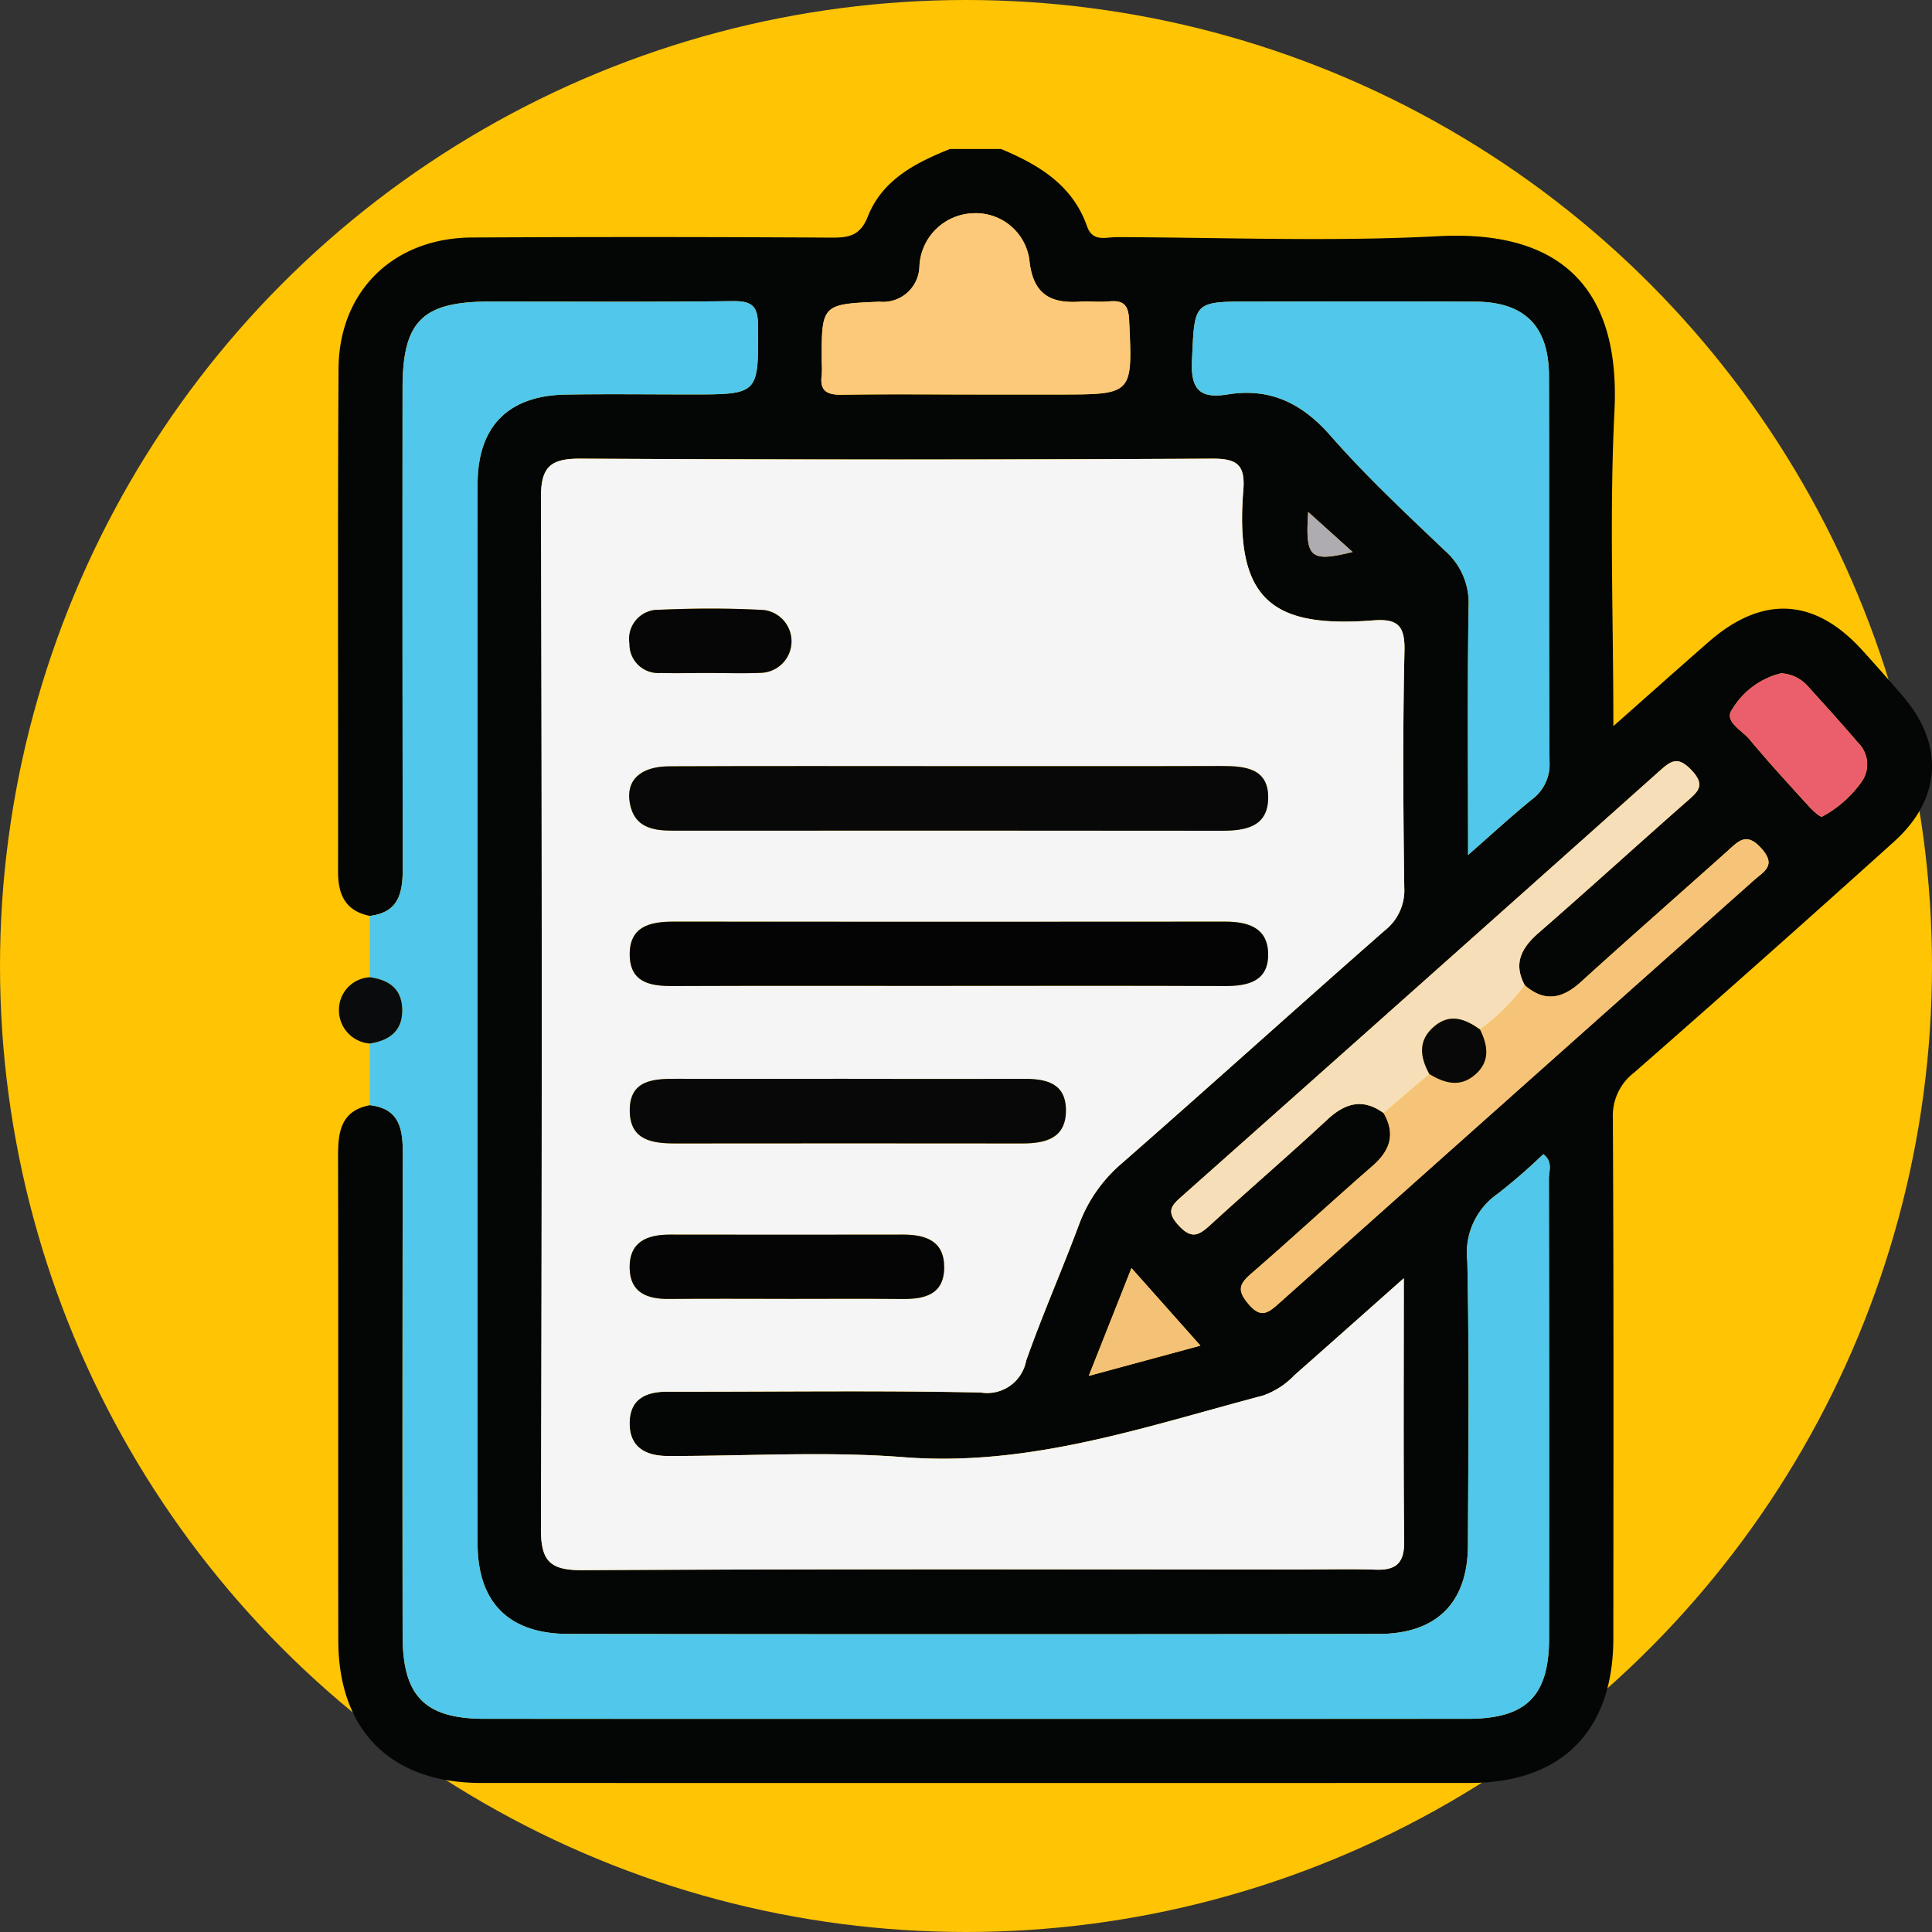 <svg xmlns="http://www.w3.org/2000/svg" xmlns:xlink="http://www.w3.org/1999/xlink" width="129" height="129" viewBox="0 0 129 129">
  <rect x="0" y="0" width="129" height="129" fill="#333333" stroke="none"/>
  <defs>
    <clipPath id="clip-path">
      <rect id="Rectángulo_353286" data-name="Rectángulo 353286" width="106.427" height="109.104" fill="none"/>
    </clipPath>
  </defs>
  <g id="Grupo_1003269" data-name="Grupo 1003269" transform="translate(-1090 -3252.879)">
    <circle id="Elipse_5716" data-name="Elipse 5716" cx="64.5" cy="64.5" r="64.5" transform="translate(1090 3252.879)" fill="#ffc403"/>
    <g id="Grupo_1003159" data-name="Grupo 1003159" transform="translate(1112.572 3262.826)">
      <g id="Grupo_1003158" data-name="Grupo 1003158" clip-path="url(#clip-path)">
        <path id="Trazado_715662" data-name="Trazado 715662" d="M44.268,0c2.513,1.053,4.773,2.4,5.74,5.158.378,1.077,1.245.726,1.954.728,7.171.019,14.359.314,21.51-.064,9.168-.485,12.109,4.536,11.754,11.665-.341,6.856-.073,13.742-.073,21.049,2.306-2.039,4.331-3.849,6.377-5.636,3.573-3.121,7.061-2.93,10.228.553.908,1,1.8,2.012,2.681,3.03,2.81,3.237,2.654,6.882-.546,9.767q-8.621,7.771-17.353,15.418a3.623,3.623,0,0,0-1.421,3.051c.06,11.572.04,23.146.032,34.719,0,6.184-3.447,9.661-9.577,9.662q-33.016.009-66.032,0c-6.012,0-9.517-3.5-9.526-9.512C0,88.795.024,78,0,67.211c0-1.623.212-3,2.128-3.364,1.989.232,2.2,1.6,2.193,3.241q-.04,16.084-.011,32.168c0,4.064,1.483,5.562,5.492,5.563q32.808.005,65.616,0c3.916,0,5.439-1.506,5.442-5.394q.013-15.338-.012-30.677c0-.507.289-1.118-.374-1.632a37.8,37.8,0,0,1-3.032,2.634A4.8,4.8,0,0,0,75.4,74.274c.131,6.317.067,12.639.041,18.959-.015,3.821-2.083,5.911-5.949,5.916q-27.055.036-54.112,0c-3.981,0-6.064-2.106-6.065-6.037q-.015-35.364,0-70.727c0-3.852,2.037-5.921,5.884-5.986,2.769-.046,5.539-.01,8.308-.01,4.619,0,4.559,0,4.534-4.584-.007-1.347-.424-1.662-1.7-1.647-5.4.064-10.794.025-16.191.028-4.536,0-5.845,1.3-5.846,5.817q0,15.978.014,31.955c0,1.643-.215,3.005-2.194,3.248C.51,50.885,0,49.809,0,48.269c.019-11.2-.035-22.4.032-33.594.031-5.2,3.682-8.738,8.911-8.765q12.013-.063,24.026.008c1.153.006,1.9-.139,2.4-1.4C36.337,2.061,38.548.925,40.859,0ZM69.815,64.374c.807,1.406.432,2.509-.754,3.54-2.728,2.371-5.379,4.831-8.112,7.2-.8.691-.909,1.12-.175,1.995.808.963,1.28.661,2.014.005Q78.651,62.951,94.542,48.824c.651-.58,1.535-.977.487-2.134-.981-1.082-1.493-.5-2.212.144-3.272,2.933-6.58,5.827-9.832,8.782-1.237,1.124-2.423,1.375-3.745.223-.792-1.462-.221-2.5.93-3.505,3.314-2.886,6.562-5.847,9.862-8.748.75-.659,1.325-1.086.32-2.128-.857-.888-1.3-.653-2.045.01Q72.365,55.7,56.384,69.893c-.694.617-1.145,1-.276,1.963.923,1.021,1.427.635,2.194-.067,2.561-2.346,5.2-4.61,7.741-6.973,1.2-1.117,2.378-1.456,3.772-.443M71.161,75.4c-2.692,2.388-5,4.443-7.32,6.49a5.244,5.244,0,0,1-2.119,1.356C53.869,85.317,46.173,88,37.791,87.35c-5.223-.406-10.5-.07-15.756-.081-1.45,0-2.564-.542-2.568-2.175,0-1.658,1.123-2.135,2.58-2.118.5.006.994,0,1.491,0,6.461,0,12.924-.083,19.382.055a2.644,2.644,0,0,0,3.021-2.113c1.08-3.068,2.4-6.053,3.532-9.1a9.876,9.876,0,0,1,2.871-4.1C58.22,62.574,64.01,57.335,69.88,52.186a3.412,3.412,0,0,0,1.311-2.9c-.07-5.253-.105-10.509.014-15.76.039-1.689-.432-2.178-2.088-2.051-6.595.506-9.273-1.23-8.673-8.684.134-1.659-.37-2.124-2.067-2.115q-21.086.108-42.174,0c-2.025-.011-2.663.536-2.657,2.626q.108,34.4,0,68.8c-.006,2.134.557,2.8,2.737,2.788,15.975-.084,31.95-.045,47.925-.045,1.7,0,3.409-.042,5.112.012,1.352.043,1.879-.474,1.865-1.875-.058-5.674-.024-11.348-.024-17.588m4.29-28.255c1.644-1.439,2.918-2.618,4.263-3.707a2.912,2.912,0,0,0,1.176-2.528c-.051-8.579-.013-17.157-.036-25.736-.009-3.353-1.626-4.963-4.951-4.977-4.963-.022-9.926-.006-14.889-.006-3.956,0-3.819.006-4,3.981-.093,2.018.656,2.5,2.394,2.221,2.85-.454,4.966.6,6.871,2.77,2.378,2.714,5.033,5.191,7.651,7.684a4.633,4.633,0,0,1,1.555,3.732c-.082,5.358-.032,10.717-.032,16.567M42.579,16.391H48.11c4.983,0,4.94,0,4.71-4.959-.05-1.08-.419-1.344-1.378-1.255-.633.059-1.278-.024-1.913.017-1.892.123-3.07-.446-3.349-2.593A3.608,3.608,0,0,0,42.408,4.29a3.712,3.712,0,0,0-3.59,3.54A2.43,2.43,0,0,1,36.142,10.2c-3.859.162-3.858.184-3.844,4.062a6.283,6.283,0,0,1-.005.85c-.144,1.066.375,1.311,1.351,1.3,2.978-.048,5.957-.017,8.936-.016M96.348,35.008a5.269,5.269,0,0,0-3.274,2.427c-.56.779.661,1.373,1.157,1.971,1.267,1.525,2.613,2.986,3.948,4.453.269.3.791.789.921.714a7.662,7.662,0,0,0,2.665-2.375,2.013,2.013,0,0,0-.274-2.552c-1.1-1.294-2.25-2.55-3.388-3.814a2.565,2.565,0,0,0-1.756-.824M50.125,81.921l7.458-2.02-4.606-5.18-2.851,7.2M64.777,24.237c-.206,3.071.116,3.376,2.966,2.672l-2.966-2.672" transform="translate(0 0.001)" fill="#040505"/>
        <path id="Trazado_715663" data-name="Trazado 715663" d="M4.985,64.871c1.978-.242,2.2-1.6,2.194-3.248q-.042-15.978-.013-31.955c0-4.515,1.311-5.815,5.846-5.818,5.4,0,10.794.036,16.191-.027,1.275-.015,1.692.3,1.7,1.647.024,4.585.084,4.584-4.534,4.584-2.77,0-5.54-.037-8.309.01-3.846.065-5.882,2.134-5.884,5.986q-.015,35.364,0,70.727c0,3.93,2.084,6.032,6.065,6.037q27.056.033,54.112,0c3.865-.006,5.933-2.1,5.948-5.917.026-6.32.09-12.642-.041-18.959A4.8,4.8,0,0,1,80.3,83.413a37.729,37.729,0,0,0,3.032-2.634c.663.514.373,1.125.374,1.633q.031,15.338.013,30.676c0,3.888-1.526,5.393-5.442,5.394q-32.808.005-65.616,0c-4.009,0-5.49-1.5-5.493-5.562q-.01-16.084.012-32.168c0-1.639-.2-3.01-2.193-3.241q0-2.059,0-4.118c1.327-.21,2.2-.86,2.154-2.325-.046-1.368-.925-1.926-2.157-2.1q0-2.048,0-4.1" transform="translate(-2.857 -13.663)" fill="#50c7eb"/>
        <path id="Trazado_715664" data-name="Trazado 715664" d="M2.205,129.677c1.232.173,2.111.732,2.158,2.1.049,1.465-.827,2.114-2.155,2.325a2.225,2.225,0,0,1-2.067-2.218,2.177,2.177,0,0,1,2.064-2.206" transform="translate(-0.081 -74.373)" fill="#090b0c"/>
        <path id="Trazado_715665" data-name="Trazado 715665" d="M89.379,103.209c0,6.239-.034,11.914.024,17.587.015,1.4-.512,1.918-1.864,1.875-1.7-.054-3.408-.012-5.112-.012-15.975,0-31.951-.039-47.925.045-2.18.012-2.744-.654-2.737-2.788q.109-34.4,0-68.8c-.006-2.09.632-2.637,2.656-2.626q21.087.115,42.174,0c1.7-.009,2.2.455,2.067,2.115-.6,7.454,2.078,9.19,8.672,8.684,1.657-.128,2.127.362,2.088,2.05-.119,5.251-.084,10.508-.014,15.76A3.412,3.412,0,0,1,88.1,80c-5.87,5.148-11.66,10.389-17.537,15.53a9.872,9.872,0,0,0-2.871,4.1c-1.136,3.05-2.451,6.034-3.532,9.1a2.644,2.644,0,0,1-3.021,2.113c-6.458-.139-12.921-.055-19.382-.055-.5,0-.994.006-1.491,0-1.457-.016-2.584.46-2.58,2.118,0,1.633,1.117,2.172,2.567,2.175,5.254.01,10.534-.326,15.757.081,8.382.653,16.079-2.033,23.932-4.108A5.244,5.244,0,0,0,82.06,109.7c2.317-2.047,4.628-4.1,7.32-6.49M59.292,69.02c-6.32,0-12.639-.017-18.959.011-1.946.009-2.912.945-2.636,2.46.3,1.627,1.532,1.839,2.9,1.838q18.32-.008,36.639,0c1.553,0,3.025-.258,3.082-2.114.063-2.065-1.529-2.213-3.136-2.208-5.965.018-11.929.007-17.894.008m-.433,14.673c6.177,0,12.354-.018,18.53.012,1.6.008,2.984-.315,2.931-2.2-.048-1.7-1.348-2.1-2.869-2.1q-18.424.025-36.848,0c-1.585,0-2.946.335-2.911,2.247.033,1.8,1.351,2.059,2.849,2.053,6.106-.026,12.212-.011,18.318-.01M52.3,89.9c-3.826,0-7.651.009-11.476,0-1.583-.006-3.174.078-3.128,2.193.042,1.914,1.5,2.124,3.035,2.123q11.583-.014,23.165,0c1.572,0,2.942-.339,2.924-2.241-.017-1.8-1.351-2.08-2.831-2.074-3.9.016-7.793.006-11.689.005m-4.089,14.686c2.557,0,5.114-.021,7.67.008,1.5.017,2.8-.287,2.81-2.1.012-1.765-1.215-2.206-2.743-2.2q-7.776.015-15.554,0c-1.542,0-2.738.478-2.705,2.24.03,1.652,1.181,2.072,2.639,2.058,2.628-.026,5.255-.007,7.883-.007M42.918,62.8c1.2,0,2.4.044,3.6-.012a2.106,2.106,0,0,0,.117-4.195,69.7,69.7,0,0,0-6.982-.015,1.947,1.947,0,0,0-1.975,2.268A1.921,1.921,0,0,0,39.743,62.8c1.058.03,2.117.006,3.175,0" transform="translate(-18.218 -27.811)" fill="#f5f5f5"/>
        <path id="Trazado_715666" data-name="Trazado 715666" d="M152.112,60.835c0-5.849-.05-11.209.032-16.567a4.634,4.634,0,0,0-1.555-3.732c-2.617-2.493-5.273-4.97-7.65-7.684-1.9-2.174-4.021-3.224-6.871-2.77-1.738.277-2.488-.2-2.394-2.221.184-3.975.046-3.981,4-3.981,4.963,0,9.926-.015,14.889.006,3.325.014,4.942,1.624,4.951,4.977.023,8.579-.014,17.158.036,25.736a2.91,2.91,0,0,1-1.176,2.528c-1.345,1.09-2.619,2.268-4.263,3.708" transform="translate(-76.66 -13.693)" fill="#50c7eb"/>
        <path id="Trazado_715667" data-name="Trazado 715667" d="M85.974,22.158c-2.979,0-5.958-.032-8.936.017-.975.016-1.494-.23-1.35-1.3a6.284,6.284,0,0,0,0-.85c-.013-3.878-.015-3.9,3.844-4.062A2.43,2.43,0,0,0,82.214,13.6a3.711,3.711,0,0,1,3.59-3.54,3.608,3.608,0,0,1,3.773,3.312c.279,2.147,1.457,2.716,3.349,2.593.635-.041,1.281.042,1.913-.017.959-.089,1.328.175,1.378,1.255.23,4.96.273,4.959-4.71,4.959H85.974" transform="translate(-43.395 -5.767)" fill="#fcc97b"/>
        <path id="Trazado_715668" data-name="Trazado 715668" d="M144.626,119.349c-1.395-1.014-2.569-.675-3.772.443-2.544,2.363-5.18,4.627-7.741,6.972-.767.7-1.271,1.087-2.194.067-.869-.96-.418-1.346.276-1.964q15.978-14.193,31.923-28.425c.742-.663,1.188-.9,2.045-.01,1.005,1.042.43,1.469-.319,2.128-3.3,2.9-6.549,5.862-9.863,8.748-1.151,1-1.721,2.044-.93,3.505a13.769,13.769,0,0,1-2.989,2.954c-.971-.694-1.981-1.109-3.044-.22-1.124.94-.967,2.053-.339,3.2l-3.052,2.6" transform="translate(-74.811 -54.974)" fill="#f6deb9"/>
        <path id="Trazado_715669" data-name="Trazado 715669" d="M157.318,120.774a13.769,13.769,0,0,0,2.989-2.954c1.323,1.151,2.508.9,3.745-.223,3.252-2.955,6.56-5.849,9.832-8.782.719-.645,1.231-1.227,2.212-.145,1.048,1.156.164,1.555-.487,2.134q-15.878,14.142-31.754,28.286c-.734.655-1.206.958-2.014-.006-.734-.875-.624-1.3.175-1.994,2.733-2.364,5.384-4.824,8.112-7.2,1.186-1.031,1.56-2.134.754-3.54l3.052-2.6c1.013.6,2.054.906,3.057.035s.856-1.94.327-3.014" transform="translate(-81.067 -61.98)" fill="#f6c478"/>
        <path id="Trazado_715670" data-name="Trazado 715670" d="M221.318,82.09a2.564,2.564,0,0,1,1.756.824c1.138,1.264,2.285,2.52,3.388,3.814a2.013,2.013,0,0,1,.274,2.552,7.658,7.658,0,0,1-2.665,2.375c-.13.075-.652-.419-.921-.714-1.335-1.468-2.681-2.929-3.948-4.453-.5-.6-1.717-1.192-1.157-1.971a5.268,5.268,0,0,1,3.274-2.427" transform="translate(-124.97 -47.08)" fill="#eb5f6c"/>
        <path id="Trazado_715671" data-name="Trazado 715671" d="M117.533,182.407l2.851-7.2,4.606,5.18-7.458,2.02" transform="translate(-67.408 -100.485)" fill="#f4c276"/>
        <path id="Trazado_715672" data-name="Trazado 715672" d="M151.821,56.833l2.966,2.672c-2.85.7-3.172.4-2.966-2.672" transform="translate(-87.044 -32.595)" fill="#aeacb0"/>
        <path id="Trazado_715673" data-name="Trazado 715673" d="M67.207,96.614c5.965,0,11.929.011,17.894-.008,1.607,0,3.2.143,3.136,2.209-.056,1.855-1.528,2.115-3.081,2.114q-18.32-.02-36.64-.005c-1.371,0-2.607-.211-2.9-1.838-.276-1.515.69-2.452,2.636-2.46,6.32-.028,12.639-.011,18.959-.011" transform="translate(-26.133 -55.406)" fill="#080808"/>
        <path id="Trazado_715674" data-name="Trazado 715674" d="M66.829,125.258c-6.106,0-12.212-.015-18.318.01-1.5.006-2.815-.249-2.848-2.053-.035-1.912,1.325-2.248,2.91-2.247q18.424.017,36.848,0c1.521,0,2.821.4,2.869,2.1.053,1.888-1.335,2.21-2.931,2.2-6.177-.03-12.354-.012-18.53-.012" transform="translate(-26.188 -69.377)" fill="#040404"/>
        <path id="Trazado_715675" data-name="Trazado 715675" d="M60.271,145.582c3.9,0,7.793.011,11.689-.005,1.48-.006,2.814.27,2.831,2.074.018,1.9-1.352,2.243-2.923,2.241q-11.583-.013-23.166,0c-1.531,0-2.993-.209-3.035-2.123-.046-2.114,1.546-2.2,3.128-2.193,3.826.014,7.651,0,11.476,0" transform="translate(-26.19 -83.492)" fill="#080808"/>
        <path id="Trazado_715676" data-name="Trazado 715676" d="M56.172,174.254c-2.628,0-5.256-.019-7.883.008-1.457.014-2.608-.406-2.639-2.058-.032-1.762,1.164-2.242,2.705-2.239q7.777.013,15.554,0c1.528,0,2.755.438,2.743,2.2-.013,1.809-1.306,2.113-2.81,2.1-2.556-.029-5.113-.009-7.67-.009" transform="translate(-26.181 -97.478)" fill="#050505"/>
        <path id="Trazado_715677" data-name="Trazado 715677" d="M50.859,76.25c-1.059,0-2.117.026-3.175,0a1.921,1.921,0,0,1-2.067-1.953,1.947,1.947,0,0,1,1.975-2.268c2.323-.1,4.66-.113,6.982.015a2.106,2.106,0,0,1-.117,4.194c-1.2.055-2.4.012-3.6.015" transform="translate(-26.159 -41.262)" fill="#060606"/>
        <path id="Trazado_715678" data-name="Trazado 715678" d="M173.585,136.883c.53,1.075.688,2.134-.327,3.014s-2.044.569-3.057-.035c-.628-1.146-.785-2.26.339-3.2,1.064-.889,2.074-.474,3.044.22" transform="translate(-97.334 -78.089)" fill="#080808"/>
      </g>
    </g>
  </g>
</svg>
